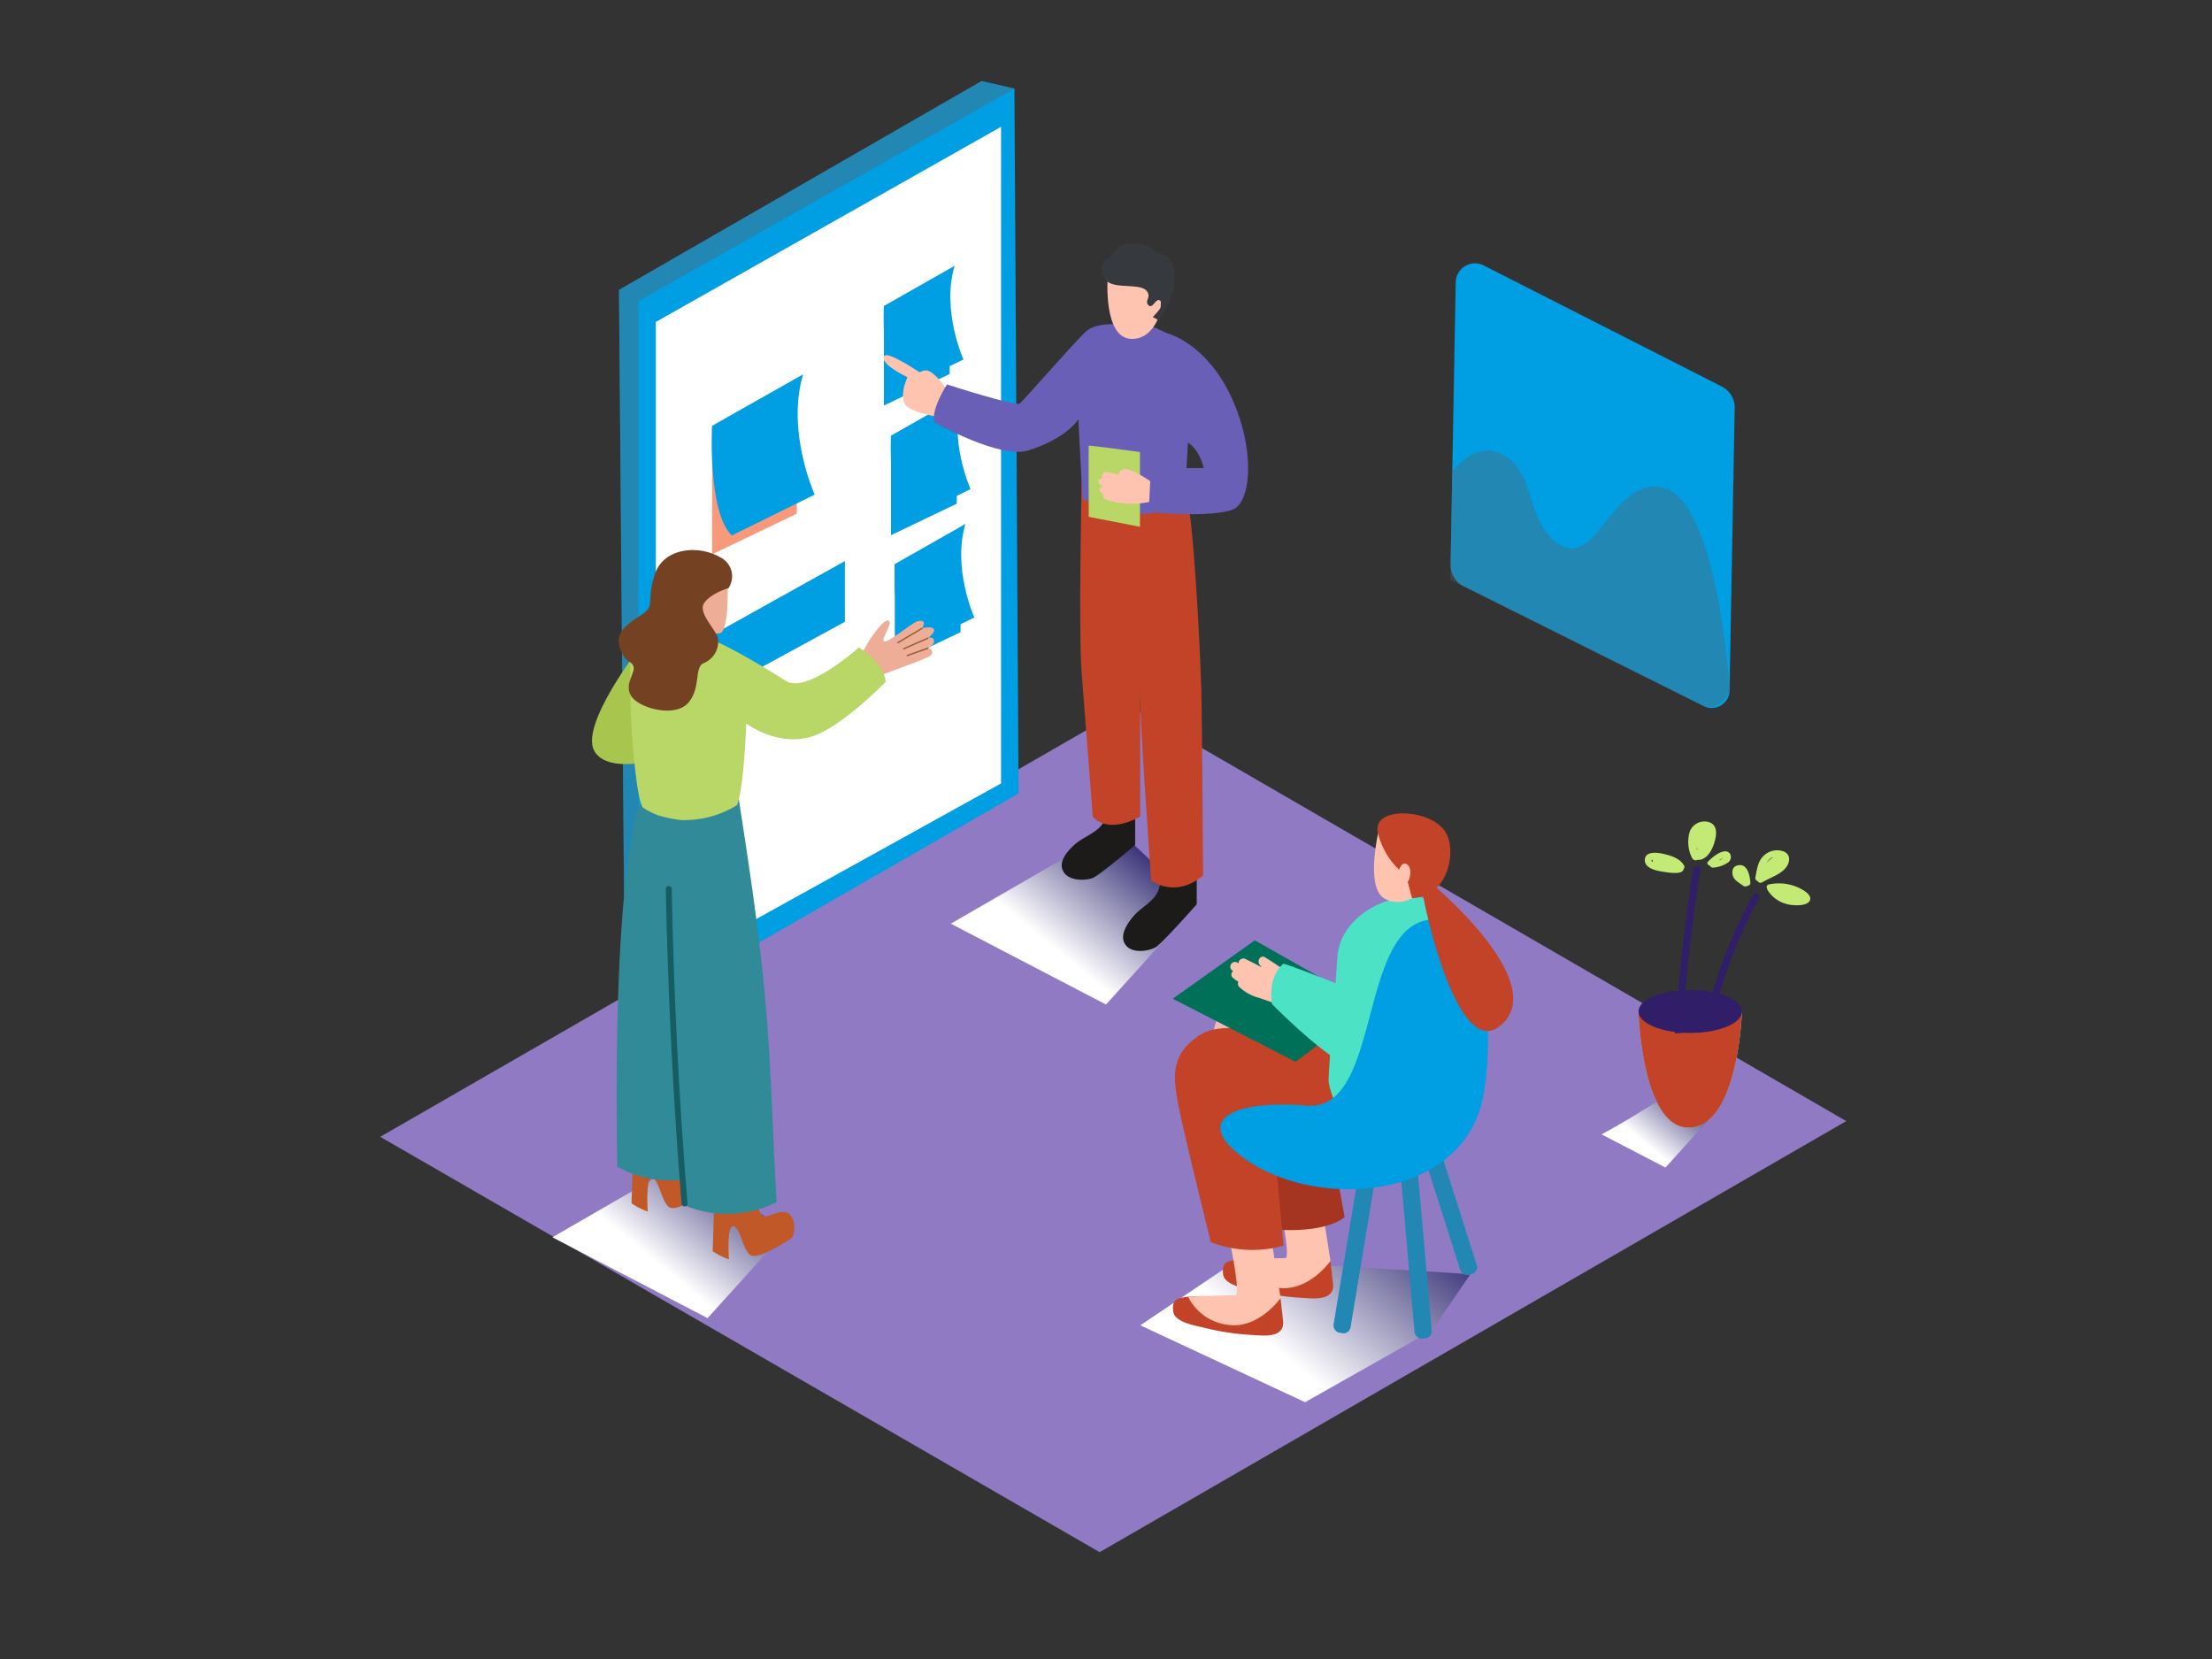 <svg xmlns="http://www.w3.org/2000/svg" xmlns:xlink="http://www.w3.org/1999/xlink" viewBox="0 0 400 300"><rect x="0" y="0" width="400" height="300" fill="#333333" stroke="none"/><defs><linearGradient id="linear-gradient" x1="135.03" y1="206.2" x2="117.59" y2="227.39" gradientUnits="userSpaceOnUse"><stop offset="0" stop-color="#1b1464"/><stop offset="1" stop-color="#fff"/></linearGradient><linearGradient id="linear-gradient-2" x1="255.34" y1="212.47" x2="229.94" y2="243.3" xlink:href="#linear-gradient"/><linearGradient id="linear-gradient-3" x1="207.14" y1="149.52" x2="189.69" y2="170.71" xlink:href="#linear-gradient"/><linearGradient id="linear-gradient-4" x1="307.11" y1="194.36" x2="297.15" y2="206.46" xlink:href="#linear-gradient"/></defs><title>121-130</title><g style="isolation:isolate"><g id="Layer_2" data-name="Layer 2"><polygon points="68.76 205.57 198.85 280.68 333.86 202.73 204.13 127.62 68.76 205.57" fill="#907ac4"/><path d="M127.8,210.5a2.14,2.14,0,0,1-.6-1.92l-.41-.37-26.9,15.53,28.06,14.62,14.48-16C136.69,219.61,132.18,215.1,127.8,210.5Z" fill="url(#linear-gradient)" style="mix-blend-mode:multiply"/><path d="M223.87,227.78l-17.67,11.88L236,253.56l22.91-12.95,6.93-10.11C265.18,230.12,224.52,228.18,223.87,227.78Z" fill="url(#linear-gradient-2)" style="mix-blend-mode:multiply"/><polyline points="201.87 149.74 171.94 167.03 200 181.65 216.41 163.5" fill="url(#linear-gradient-3)" style="mix-blend-mode:multiply"/><polyline points="183.44 16.02 177.51 14.65 111.93 52.42 113.01 181.58 115.47 182.95" fill="#009ee2"/><polyline points="183.44 16.02 177.51 14.65 111.93 52.42 113.01 181.58 115.47 182.95" fill="#606060" opacity="0.36"/><polygon points="183.44 16.02 184.19 143.48 115.47 182.95 115.47 54.45 183.44 16.02" fill="#009ee2"/><polygon points="181.02 22.93 181.02 141.67 118.59 176.25 118.59 58.22 181.02 22.93" fill="#fff"/><polyline points="159.84 55.33 159.84 73.33 171.73 67.63 171.73 52.42" fill="#009ee2"/><path d="M172.62,48.07l-12.78,7.26s-.66,12,2.75,15.4L174.22,65S170.21,56.09,172.62,48.07Z" fill="#009ee2"/><polyline points="128.77 77.05 128.77 100.24 144.09 92.89 144.09 73.29" fill="#f8997c"/><path d="M145.23,67.69,128.77,77s-.84,15.45,3.55,19.84l15-7.4S142.13,78,145.23,67.69Z" fill="#009ee2"/><polyline points="161.12 78.78 161.12 96.78 173.01 91.08 173.01 75.87" fill="#009ee2"/><path d="M173.9,71.52l-12.78,7.26s-.66,12,2.75,15.4l11.63-5.74S171.49,79.54,173.9,71.52Z" fill="#009ee2"/><polyline points="161.81 102.01 161.81 120.01 173.7 114.31 173.7 99.1" fill="#009ee2"/><path d="M174.58,94.75,161.81,102s-.66,12,2.75,15.4l11.63-5.74S172.18,102.77,174.58,94.75Z" fill="#009ee2"/><polygon points="152.78 101.46 127.95 115.3 127.95 125.97 152.78 112.44 152.78 101.46" fill="#009ee2"/><path d="M205.28,146.27l-5.17-.77a4.52,4.52,0,0,1-1.1,3.94c-1.27,1.37-3.19,2-4.58,3.2-1.13,1-2.84,2.76-2.35,4.45.66,2.29,4.07,2.2,5.44,1.71,1-.35,5.28-3.9,7.75-6Z" fill="#1c1b19"/><path d="M216.41,157.8h-6.88a4.52,4.52,0,0,1-.51,4.06c-1.06,1.54-2.86,2.4-4.06,3.83-1,1.17-2.4,3.14-1.67,4.75,1,2.17,4.35,1.58,5.63.89,1-.55,5.59-5.68,7.49-7.84Z" fill="#1c1b19"/><path d="M166.7,67.6s-6.1-4.16-6.77-3.24c-1,1.43,4.17,3.85,4.17,3.85s-1.51,3.16-.43,4.91S172,75.8,172,75.8l1.68-3.64a4.55,4.55,0,0,1-2.35-1.47c-.4-.74-2.29-3.37-3.63-3.67s-3.43,1.72-2.76,2.86,2.48-.31,2.48-.31" fill="#ffc4b0"/><path d="M195.6,86.88s-.59,27.69,0,34.86,2,25.93,2,25.93,2.36,3.36,8.58,0V88.9Z" fill="#c24327"/><path d="M204.22,88.79s2.1,42.84,2.67,51.56c.6,9.11,1.26,18.86,1.26,18.86s4.3,3.38,9.4-.89c0,0-.17-29-.32-33.79-.2-6.75-1.36-31.84-3-36.72" fill="#c24327"/><path d="M195,75.8l.75,14.37c6.78,3.57,11.54,3.46,18.43,1.13l1.47-25.86s1.56-3.08-8.35-6.79l-5.07,0s-4-.37-5.84,1.28-11.32,12.51-12,13.05-13.15-3.46-13.15-3.46-2.92,4.47-2.28,6.84c0,0,11.93,6.75,17,5.09C193.1,79.18,195,75.8,195,75.8Z" fill="#6a5fb7"/><path d="M200.3,50.23s-.82,10.79,4.2,11.05c3.73.19,5.15-4,5.32-4.93,0,0,1.11-7.39-4.17-7.76S200.3,50.23,200.3,50.23Z" fill="#ffc4b0"/><path d="M208.84,45.66c-.16-.16-.3-1.47-3.76-1.62a4.14,4.14,0,0,0-4.25,2.46,2.31,2.31,0,0,0-1.57,2.41c.21,1.67,1,2.51,3.3,2.72s4.24.05,4.92,1.15-.58,1.6.21,2.42,1.42-1.74,2.23-.69-1.81,2.81-1.34,2.92a2.51,2.51,0,0,1,.94.55,13.47,13.47,0,0,0,2.88-7.51C212.81,45.66,208.84,45.66,208.84,45.66Z" fill="#36393e"/><path d="M211,60.24s6.87,1.67,11.43,11.08,4,19.41.48,20.83-15.41.77-15.6,0-1.15-7.14,0-7.33,10.37-.19,10.37-.19-.86-4.28-4.18-5.23" fill="#6a5fb7"/><path d="M196.88,93.46s-.05-12.77,0-12.87,9.26,1.15,9.26,1.15V95.26Z" fill="#b8d766"/><path d="M208,87s-3.46-2.38-4.62-2.18-1.1,1.08-1.1,1.08-2.4-.83-2.78-.38a.86.86,0,0,0-.15.91s-.68.21-.72.56.15.69.76.84c0,0-.79.54-.47,1a1.63,1.63,0,0,0,.62.53.83.83,0,0,0,.27.95,15.76,15.76,0,0,0,8,.46Z" fill="#ffc4b0"/><path d="M155.54,118.79s1.3-2.43,1.75-3.13,2.37-3.4,3.16-3.45c1.46-.09-1.22,3.4-.62,3.8s5.07-3.37,6-3.64c2.09-.59.91,1.23.91,1.23s1.77-.45,2.12.16-1.05,1.6-1.05,1.6,1-.38,1.08.51-1.07,1.3-1.07,1.3,1.28.32.51,1.34c-.39.52-8.77,3.4-9.61,3.85S155.54,118.79,155.54,118.79Z" fill="#eead97"/><line x1="166.79" y1="113.6" x2="162.27" y2="116.27" fill="none" stroke="#8c6239" stroke-miterlimit="10" stroke-width="0.25"/><line x1="167.85" y1="115.37" x2="163.34" y2="117.36" fill="none" stroke="#8c6239" stroke-miterlimit="10" stroke-width="0.25"/><line x1="167.87" y1="117.18" x2="163.97" y2="118.58" fill="none" stroke="#8c6239" stroke-miterlimit="10" stroke-width="0.25"/><path d="M127.92,210.79c-1.41-.91-3.34.66-4.55.52s-1.67-6.85-1.67-6.85l-7.08-.22-.42,13.36a12.6,12.6,0,0,0,2.94,1.48s-.47-6.12.81-6,1.77,4.85,3.3,5.33,6.28-2.53,7.07-3.07S129.33,211.7,127.92,210.79Z" fill="#c15827"/><path d="M142.59,219.45c-1.41-.91-3.34.66-4.55.52s-1.67-6.85-1.67-6.85l-7.07-.22-.42,13.36a12.63,12.63,0,0,0,2.94,1.47s-.47-6.12.81-6,1.77,4.85,3.3,5.33,6.28-2.53,7.07-3.07S144,220.37,142.59,219.45Z" fill="#c15827"/><path d="M115.93,144.87s-5.28,10-4.3,66.07c0,0,5.85,4,15.06,1.93,0,0,.33-65.33-.6-67.69S115.93,144.87,115.93,144.87Z" fill="#318a98"/><path d="M133.47,143.69c2,12.95,4,25.9,5.08,39,.94,11.12,1.18,22.31,1.82,33.46l.07,1.22a19.8,19.8,0,0,1-17.12.38s-2.5-54.41-2.27-61.85.61-16.07,4.75-17.24S133.47,143.69,133.47,143.69Z" fill="#318a98"/><path d="M115.47,117.4s-10.63,13.73-8,18.4,13.65,1,13.65,1" fill="#a8c64e"/><path d="M155.31,117.09s-9.43,8.41-13.14,6.07c-13.37-8.44-16.22-8.39-16.22-8.39s-10-3.22-11.44,1.08.12,28.25,1.74,30.16l.09.08a13.76,13.76,0,0,0,2.59,1.32,23.52,23.52,0,0,0,4.29.89,18.24,18.24,0,0,0,10.05-2.7c1.31-3.37,1.67-14.77,1.67-14.77s5.36,4.08,11.46,2.48c5.42-1.42,13.75-10,13.75-10C159.93,119.88,155.31,117.09,155.31,117.09Z" fill="#b8d766"/><path d="M131.57,105.36s.34,9-1.45,9.16-5.23-.76-5.22-2.53,0-5.82,1.63-6.39S130.74,103.74,131.57,105.36Z" fill="#eead97"/><path d="M131.73,106.36a3.82,3.82,0,0,0-1.57-5.62c-3.83-2.22-10.23-1.75-11.79,3.22-1.47,4.68.1,5.53-2.16,7.07s-5.25,3.16-4.1,6.18,1.85,2,2.4,3.2-1.72,3.21-.39,5.42,7.84,4,10.27,1.33,1.08-6.52,2.87-7.25a4.2,4.2,0,0,0,2.57-4.48c-.39-1.68-3.76-4.67-2.45-6.45S131.73,106.36,131.73,106.36Z" fill="#744122"/><path d="M121.47,160.75c0-.68-1.09-.72-1.08,0q.58,28.48,2.85,56.9c.05.67,1.13.71,1.08,0Q122,189.25,121.47,160.75Z" fill="#165c63"/><rect x="254.37" y="206.67" width="3.1" height="35.42" rx="1.27" ry="1.27" transform="translate(-18.66 23.27) rotate(-5.02)" fill="#009ee2"/><rect x="243.82" y="205.85" width="3.1" height="35.42" rx="1.27" ry="1.27" transform="translate(39.86 -37.11) rotate(9.41)" fill="#009ee2"/><rect x="259.04" y="195.84" width="3.1" height="35.42" rx="1.27" ry="1.27" transform="translate(-52.47 89.03) rotate(-17.64)" fill="#009ee2"/><rect x="254.37" y="206.67" width="3.1" height="35.42" rx="1.27" ry="1.27" transform="translate(-18.66 23.27) rotate(-5.02)" fill="#606060" opacity="0.36"/><rect x="243.82" y="205.85" width="3.1" height="35.42" rx="1.27" ry="1.27" transform="translate(39.86 -37.11) rotate(9.41)" fill="#606060" opacity="0.36"/><rect x="259.04" y="195.84" width="3.1" height="35.42" rx="1.27" ry="1.27" transform="translate(-52.47 89.03) rotate(-17.64)" fill="#606060" opacity="0.36"/><path d="M223.87,227.78c.51-.06,2.09-.12,2.67-.11a12.45,12.45,0,0,0,6.28,2.13,11.06,11.06,0,0,0,7.77-1.76l.47,4.17c.26,3.2-3.93,2.56-5.51,2.49a46.86,46.86,0,0,1-9.14-1.4c-1.18-.29-5-.9-5.23-2.86S221.58,228,223.87,227.78Z" fill="#c24327"/><path d="M231.11,216.29s2.44,11.28,1.3,11.23-8.54.25-8.54.25a9.17,9.17,0,0,0,7.24,5.09c5.53.8,9.48-4.84,9.48-4.84L238.4,214" fill="#ffc4b0"/><path d="M241.51,211.08l1.64,9s-2.58,2.65-11.27,2.34,0-15.86,0-15.86" fill="#a53421"/><path d="M245.37,186.93s-9.69-7.78-16.13-8.7-9.79,6.07-9.34,10.74,15.87,7.23,15.87,7.23" fill="#edbab9"/><path d="M214.84,234.49c.51-.06,2.09-.12,2.67-.11a12.45,12.45,0,0,0,6.28,2.13,11.06,11.06,0,0,0,7.77-1.76l.47,4.17c.26,3.2-3.93,2.56-5.51,2.49a46.86,46.86,0,0,1-9.14-1.4c-1.18-.29-5-.9-5.23-2.86S212.56,234.75,214.84,234.49Z" fill="#c24327"/><path d="M222.09,223s2.44,11.28,1.3,11.23-8.54.25-8.54.25a9.17,9.17,0,0,0,7.24,5.09c5.53.8,9.48-4.84,9.48-4.84l-2.19-14.07" fill="#ffc4b0"/><path d="M244.76,187.29s-9.69-7.78-16.13-8.7-9.79,6.07-9.34,10.74,15.87,7.23,15.87,7.23" fill="#edbab9"/><path d="M241.91,190.64c-1.26-1.17-18.81-7.17-24.61-3.66s-5.07,7.91-4.34,12.18,6,25.47,6,25.47a20.92,20.92,0,0,0,13.16.62l-1.62-17.09,21.92-12" fill="#c24327"/><polygon points="239.46 188.1 234.26 192 212.07 180.6 226.91 170.04 247.69 181.83 239.46 188.1" fill="#007058"/><path d="M261.61,175.39S262,162.32,256,162.1s-13.73,4.07-14.16,11-1.59,19.85-1.59,22.27,4.36,11.38,4.36,11.38" fill="#4be2c5"/><path d="M223,175.6l-.1-.06a.85.85,0,0,1,.86-1.47l.21.12a.86.86,0,0,1,1.27-.76c1,.49,2,1,2.92,1.49l-.37-.45c-.56-.7.14-1.89,1-1.34q1.75,1.1,3.45,2.28a.9.9,0,0,1,.18,1.29l.17.14a.92.92,0,0,1,.25,1.17,1,1,0,0,1-.09.78c.53.39.23,1.18-.34,1.4l-.07.08,1,.35c1,.36.59,2-.45,1.64l-5.17-1.81a8.06,8.06,0,0,1-3.64-2,.83.83,0,0,1-.14-.93,5.4,5.4,0,0,1-1-.71A.76.76,0,0,1,223,175.6Z" fill="#ffc4b0"/><path d="M244.16,178.85s-9.3-3.78-12.07-4.59c0,0-2.87,2-2.07,7.31,0,0,8.38,8.57,13.58,11.14" fill="#4be2c5"/><path d="M251.4,160.23a.88.88,0,0,1,.06-1.13,3.48,3.48,0,0,1,1.46-1.16,1.29,1.29,0,0,1,1.64.93A2.18,2.18,0,0,1,252,161.3a.87.87,0,0,1-.6-1Z" fill="#ff666d"/><path d="M267,202.27a19.66,19.66,0,0,0,.93-2.78c1.84-7.22,3.05-34.33-9.14-33.22-13.37,1.21-8.85,34.69-22.41,33.66s-19.1,2.5-13.56,7.75C233.88,218.16,260.17,218.4,267,202.27Z" fill="#009ee2"/><path d="M249.3,150.25s-2.44,10.1,1,12.2c2.43,1.49,6.42.52,7.78-3.42S252.89,147.75,249.3,150.25Z" fill="#ffc4b0"/><path d="M254.27,158.34a13.67,13.67,0,0,1-5.13-7.83c-1-4.94,10.33-4.31,12.51.41,1.7,3.68-.05,11.3-6.31,11.5Z" fill="#c24327"/><path d="M258.54,159.52c.82.57,22.09,18.42,12.71,26-7.82,6.33-13.85-22.26-14.06-24.47" fill="#c24327"/><path d="M252.91,157.44s.62-2,1.69-1c.88.79.27,3.49-.49,3.2" fill="#ffc4b0"/><path d="M313.69,73.75l-.93,51.12a3.22,3.22,0,0,1-4.65,2.82L264.67,106a4.26,4.26,0,0,1-2.36-3.89L263.24,51a3.48,3.48,0,0,1,5.06-3l43.07,21.9A4.26,4.26,0,0,1,313.69,73.75Z" fill="#009ee2"/><path d="M269.85,81.5c8.27,2.33,5.41,11.51,11.36,16.39,7.23,5.94,10-10.92,18.84-9.86,10.65,1.27,12.71,36.84,12.71,36.84-1.69,4-4.65,2.82-4.65,2.82l-45.85-22.84.36-19.68C264.54,82.94,266.92,81.2,269.85,81.5Z" fill="#606060" opacity="0.36"/><path d="M302.91,197.13c-4.32,2.71-8.75,5.57-13.3,8l11.56,6,8.27-9.14A24.4,24.4,0,0,1,302.91,197.13Z" fill="url(#linear-gradient-4)" style="mix-blend-mode:multiply"/><path d="M315,182.9s-.59,20.54-9.36,21-9.36-21-9.36-21" fill="#6de2fc"/><path d="M315,182.9s-.59,20.54-9.36,21-9.36-21-9.36-21" fill="#c24327"/><ellipse cx="305.66" cy="182.9" rx="9.36" ry="3.89" fill="#311e69"/><path d="M308.21,185.55A83.94,83.94,0,0,1,317,161.86c.34-.61,1.46-.08,1.13.53a83,83,0,0,0-8.64,23.44C309.34,186.49,308.08,186.21,308.21,185.55Z" fill="#311e69"/><path d="M302.86,186.85q1-14.91,3.34-29.73c.11-.66,1.41-.67,1.31,0q-2.37,14.78-3.34,29.68Z" fill="#311e69"/><path d="M319.88,159.93a8.56,8.56,0,0,1,4.62.29c1.05.37,3.23,1.43,2.8,2.57s-3.07,1-4.12.71a5.65,5.65,0,0,1-3.62-2.69.5.5,0,0,1,0-.12A.48.48,0,0,1,319.88,159.93Z" fill="#c3ea75"/><path d="M317.82,159.31a.61.61,0,0,0,.88.22c1.43-.84,3.22-1.37,4.23-2.61.7-.86,1-2.28-.28-2.91a3.47,3.47,0,0,0-3.67.69c-1.17,1.08-1.28,2.66-1.56,4A.54.54,0,0,0,317.82,159.31Zm2.7-4.34,0,.13a4.42,4.42,0,0,0-1.09,1A3,3,0,0,1,320.52,155Z" fill="#c3ea75"/><path d="M314,156.56c2.11-.76,2.47,2.14,2.53,3.11a.48.48,0,0,1-.43.48.78.78,0,0,1-.91,0c-.71-.51-1.61-1-1.83-1.78C313.19,157.78,313.19,156.85,314,156.56Z" fill="#c3ea75"/><path d="M306,155.2a.77.77,0,0,0,1,.28.85.85,0,0,0,.33,0c1.63-.2,2.46-2.27,2.75-3.36s.61-2.87-1-3.44a2.85,2.85,0,0,0-3.51,1.67A6.49,6.49,0,0,0,306,155.2Zm.88-1.48a2.74,2.74,0,0,1,0-.84,4,4,0,0,0,0,.57v0C307,153.57,306.93,153.65,306.9,153.73Z" fill="#c3ea75"/><path d="M297.44,155.49c-.06,1.34,1.6,1.88,3,2.1.85.13,3.91.74,4-.46a.47.47,0,0,0,.11-.58c-.68-1.27-2.29-1.83-3.86-2.17C299.33,154.09,297.5,154,297.44,155.49Zm1.28-.06a1.68,1.68,0,0,0,.17.22.52.52,0,0,0-.09.24A.34.34,0,0,1,298.72,155.43Z" fill="#c3ea75"/><path d="M309.17,156.52a.71.71,0,0,0,.77.36,5.44,5.44,0,0,0,2.48-.87,1.21,1.21,0,0,0,.38-1.69c-1-1.21-3.33.83-3.93,1.49C308.58,156.12,308.82,156.42,309.17,156.52Zm1.83-1-.11,0,.66-.36h0A1.57,1.57,0,0,1,311,155.53Z" fill="#c3ea75"/></g></g></svg>